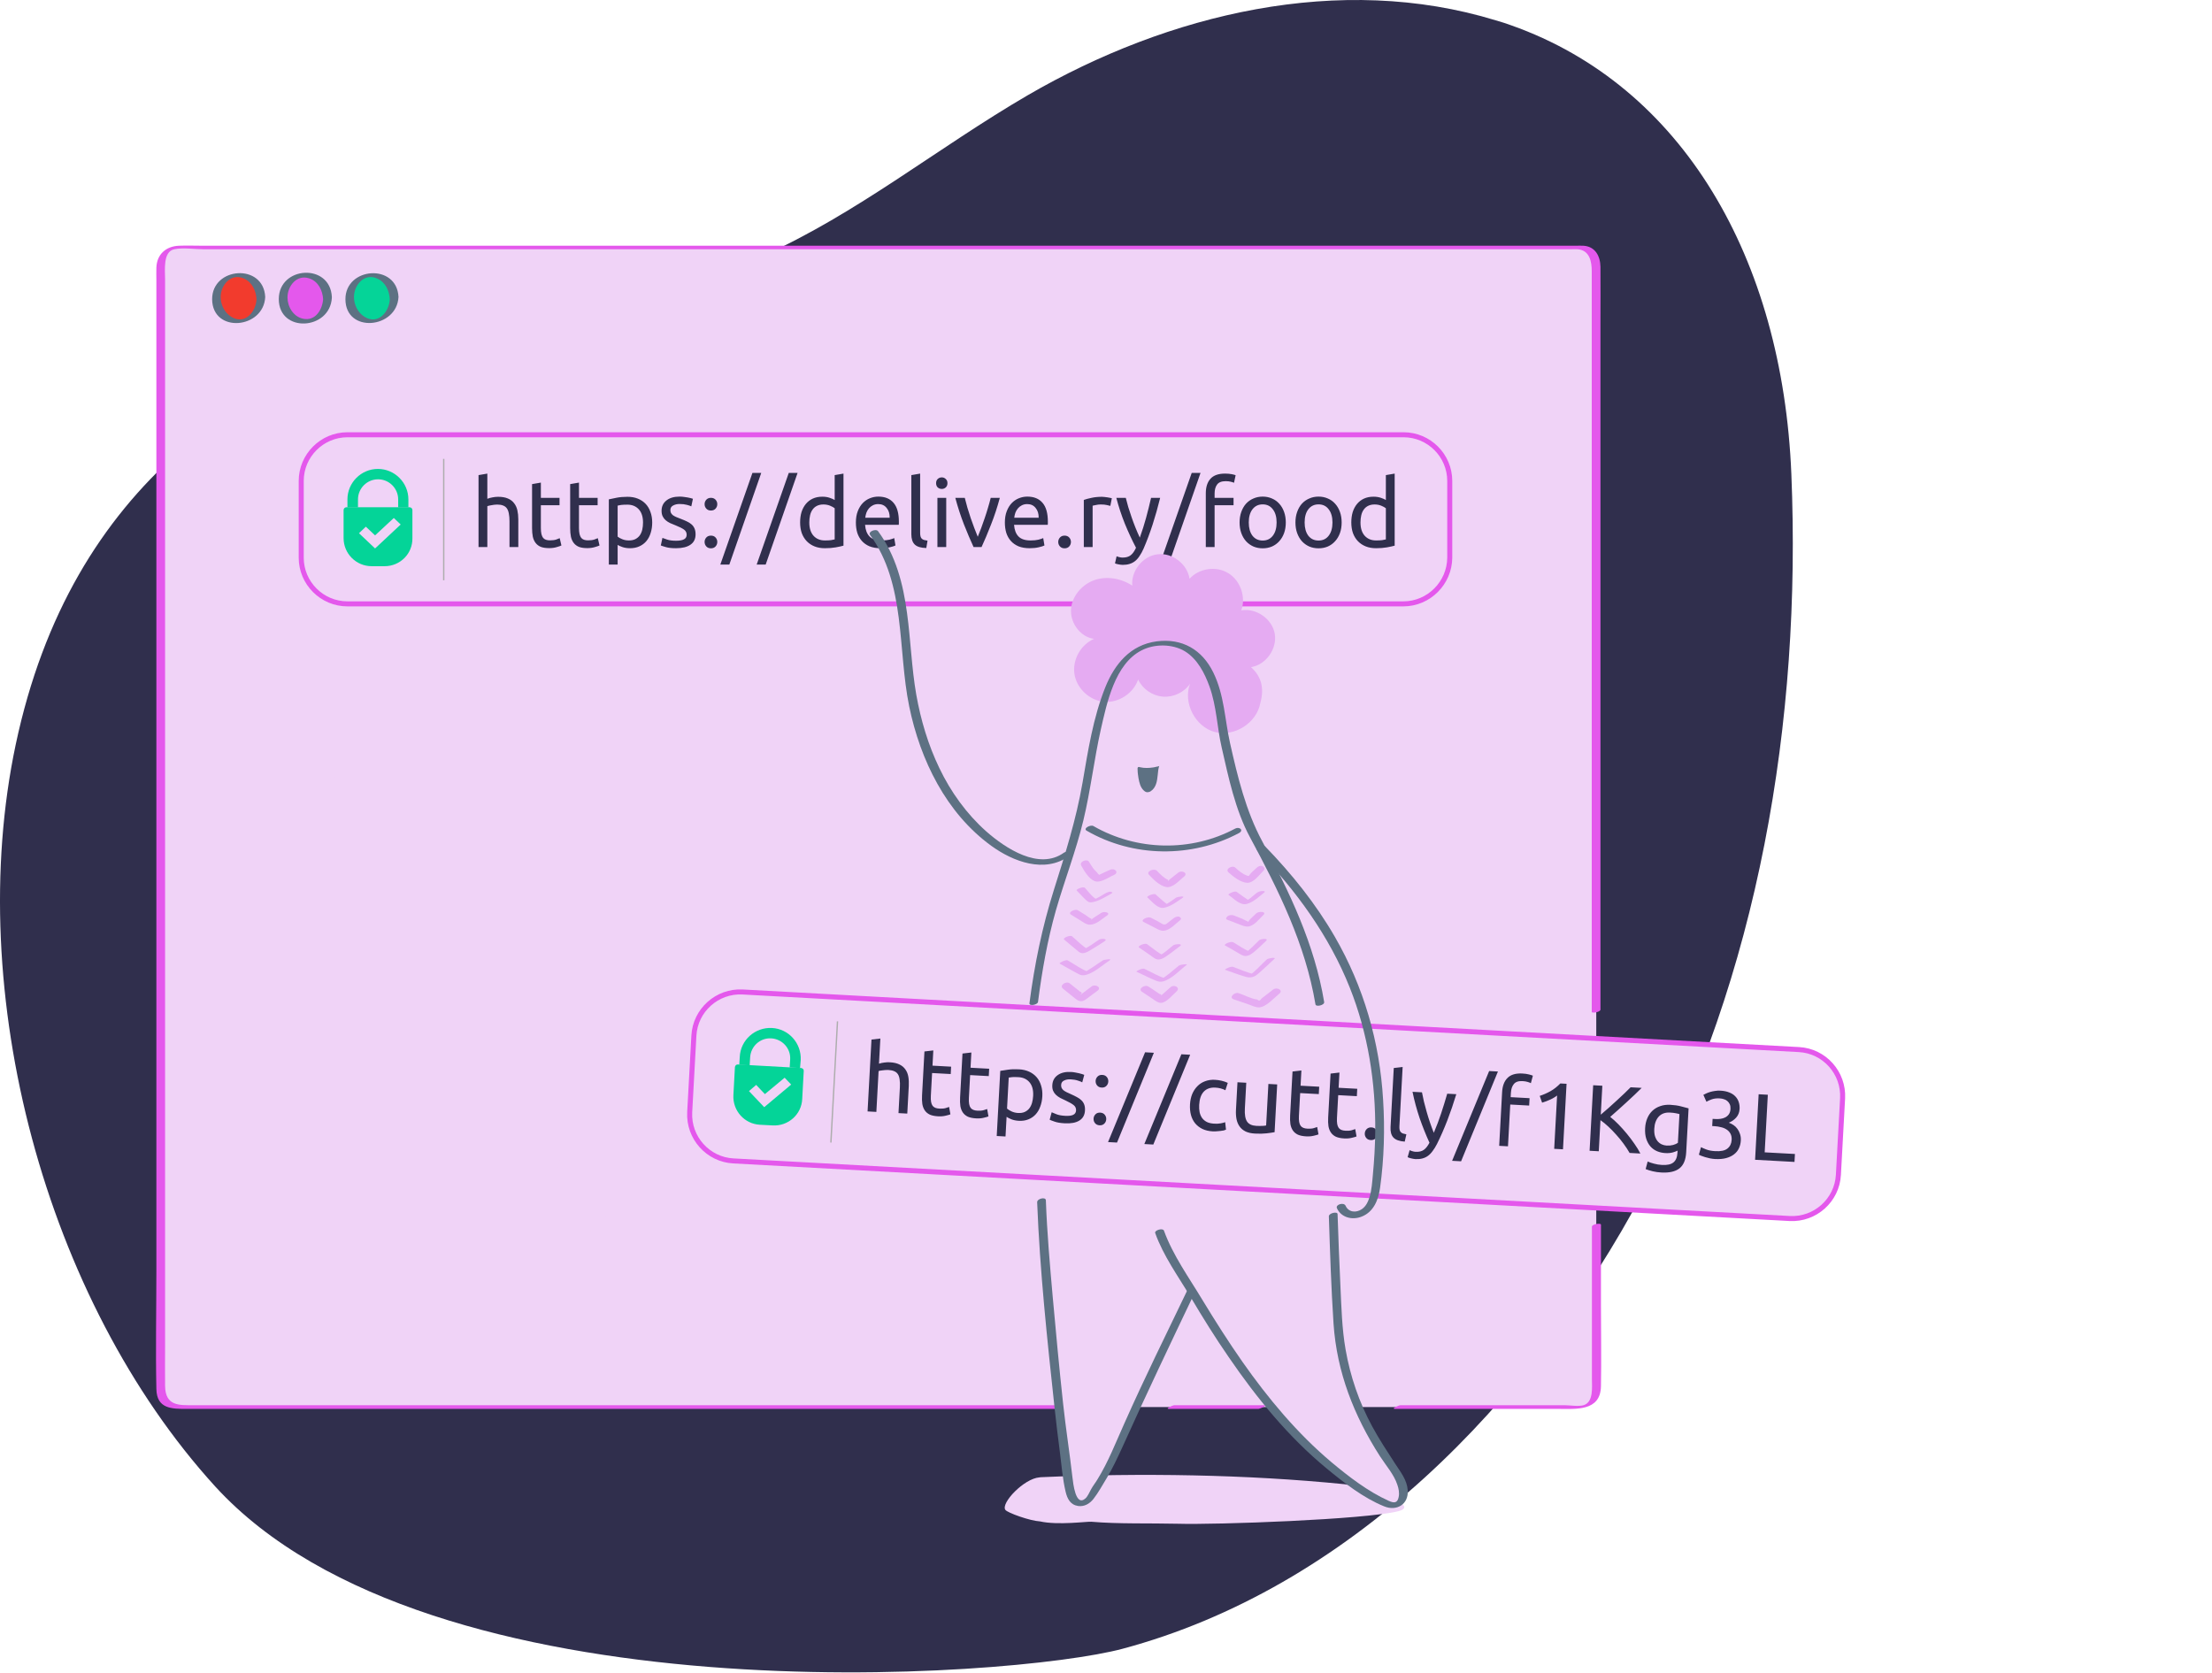 <svg width="1321" height="999" viewBox="0 0 1321 999" fill="none" xmlns="http://www.w3.org/2000/svg">
<path d="M902.588 15.162C1004.79 51.362 1064.49 154.162 1069.79 283.062C1075.89 430.662 1050.29 582.362 981.488 711.662C913.688 839.162 804.288 948.962 670.288 984.762C605.188 1002.16 256.988 1028.46 128.488 887.762C26.888 776.162 -21.912 592.662 9.388 444.662C42.488 288.562 148.788 220.762 269.788 187.562C331.688 170.562 394.888 179.862 454.788 153.162C511.688 127.762 559.888 88.262 613.788 56.862C697.988 7.962 800.388 -16.338 893.288 12.162C896.488 13.062 899.588 14.062 902.588 15.162Z" fill="#302F4D"/>
<path d="M106.688 147.762H942.588C948.488 147.762 953.288 152.562 953.288 158.462V829.662C953.288 835.562 948.488 840.362 942.588 840.362H106.688C100.788 840.362 95.988 835.562 95.988 829.662V158.362C95.988 152.462 100.788 147.762 106.688 147.762Z" fill="#F0D3F7"/>
<path d="M953.288 208.362H95.988V158.462C95.988 152.562 100.788 147.762 106.688 147.762H942.588C948.488 147.762 953.288 152.562 953.288 158.462V208.362Z" fill="#F0D3F7"/>
<path d="M142.588 192.162C149.933 192.162 155.888 185.85 155.888 178.062C155.888 170.275 149.933 163.962 142.588 163.962C135.242 163.962 129.288 170.275 129.288 178.062C129.288 185.85 135.242 192.162 142.588 192.162Z" fill="#F23B2D"/>
<path d="M158.388 177.362C157.388 157.062 126.588 159.362 126.688 178.762C126.888 199.262 157.488 196.462 158.388 177.362C158.488 176.262 153.288 176.962 153.188 178.762C152.788 186.262 146.288 194.162 138.188 189.262C134.088 186.762 131.788 182.062 131.788 177.362C131.788 170.162 138.088 162.862 145.688 166.362C150.588 168.562 152.888 173.562 153.188 178.762C153.288 179.962 158.488 179.062 158.388 177.362Z" fill="#5D7183"/>
<path d="M182.388 192.162C189.733 192.162 195.688 185.85 195.688 178.062C195.688 170.275 189.733 163.962 182.388 163.962C175.042 163.962 169.088 170.275 169.088 178.062C169.088 185.85 175.042 192.162 182.388 192.162Z" fill="#E458EC"/>
<path d="M198.188 177.362C197.188 156.962 166.588 158.862 166.488 178.562C166.488 199.162 197.188 197.262 198.188 177.762C198.288 175.562 193.088 176.462 192.988 178.362C192.688 184.662 188.488 191.962 180.988 190.362C175.188 189.162 171.688 183.162 171.688 177.662C171.688 170.862 177.188 163.762 184.688 166.262C190.088 168.062 192.688 173.462 192.988 178.862C193.088 180.462 198.288 179.462 198.188 177.362Z" fill="#5D7183"/>
<path d="M222.088 192.162C229.433 192.162 235.388 185.85 235.388 178.062C235.388 170.275 229.433 163.962 222.088 163.962C214.742 163.962 208.788 170.275 208.788 178.062C208.788 185.85 214.742 192.162 222.088 192.162Z" fill="#05D498"/>
<path d="M237.988 177.362C236.988 157.062 206.188 159.462 206.288 178.762C206.388 199.262 236.988 196.362 237.988 177.362C238.088 176.262 232.888 177.062 232.788 178.762C232.388 186.262 225.888 194.162 217.788 189.262C213.688 186.762 211.388 182.062 211.388 177.362C211.388 170.162 217.688 162.862 225.288 166.362C230.188 168.562 232.488 173.562 232.788 178.762C232.888 179.962 237.988 178.962 237.988 177.362Z" fill="#5D7183"/>
<path d="M706.488 737.462H844.688C856.688 737.462 866.388 727.762 866.388 715.762V485.462C866.388 473.462 856.688 463.762 844.688 463.762H706.488C694.488 463.762 684.788 473.462 684.788 485.462V715.762C684.888 727.762 694.588 737.462 706.488 737.462Z" fill="#F0D3F7"/>
<path d="M724.388 680.362H826.888C831.988 680.362 836.188 684.562 836.188 689.662V692.962C836.188 698.062 831.988 702.262 826.888 702.262H724.388C719.288 702.262 715.088 698.062 715.088 692.962V689.662C715.088 684.462 719.288 680.362 724.388 680.362Z" fill="#F0D3F7"/>
<path d="M724.088 490.662H827.188C832.188 490.662 836.188 494.662 836.188 499.662V634.962C836.188 639.962 832.188 643.962 827.188 643.962H724.088C719.088 643.962 715.088 639.962 715.088 634.962V499.662C715.088 494.662 719.088 490.662 724.088 490.662Z" fill="#F0D3F7"/>
<path d="M204.488 737.462H342.688C354.688 737.462 364.388 727.762 364.388 715.762V485.462C364.388 473.462 354.688 463.762 342.688 463.762H204.488C192.488 463.762 182.788 473.462 182.788 485.462V715.762C182.888 727.762 192.588 737.462 204.488 737.462Z" fill="#F0D3F7"/>
<path d="M222.388 680.362H324.888C329.988 680.362 334.188 684.562 334.188 689.662V692.962C334.188 698.062 329.988 702.262 324.888 702.262H222.388C217.288 702.262 213.088 698.062 213.088 692.962V689.662C213.088 684.462 217.288 680.362 222.388 680.362Z" fill="#F0D3F7"/>
<path d="M222.088 490.662H325.188C330.188 490.662 334.188 494.662 334.188 499.662V634.962C334.188 639.962 330.188 643.962 325.188 643.962H222.088C217.088 643.962 213.088 639.962 213.088 634.962V499.662C213.088 494.662 217.088 490.662 222.088 490.662Z" fill="#F0D3F7"/>
<path d="M455.488 737.462H593.688C605.688 737.462 615.388 727.762 615.388 715.762V485.462C615.388 473.462 605.688 463.762 593.688 463.762H455.488C443.488 463.762 433.788 473.462 433.788 485.462V715.762C433.888 727.762 443.588 737.462 455.488 737.462Z" fill="#F0D3F7"/>
<path d="M473.388 680.362H575.888C580.988 680.362 585.188 684.562 585.188 689.662V692.962C585.188 698.062 580.988 702.262 575.888 702.262H473.388C468.288 702.262 464.088 698.062 464.088 692.962V689.662C464.088 684.462 468.288 680.362 473.388 680.362Z" fill="#F0D3F7"/>
<path d="M473.088 490.662H576.188C581.188 490.662 585.188 494.662 585.188 499.662V634.962C585.188 639.962 581.188 643.962 576.188 643.962H473.088C468.088 643.962 464.088 639.962 464.088 634.962V499.662C464.088 494.662 468.088 490.662 473.088 490.662Z" fill="#F0D3F7"/>
<path d="M950.688 732.662C950.688 762.862 950.688 793.162 950.688 823.362C950.688 828.262 951.788 837.462 945.688 839.262C942.488 840.162 937.588 839.262 934.288 839.262C915.688 839.262 896.988 839.262 878.388 839.262C864.388 839.262 850.388 839.262 836.388 839.262C835.288 839.262 830.488 841.462 833.088 841.462C865.488 841.462 897.888 841.462 930.388 841.462C941.088 841.462 955.788 843.062 956.088 827.962C956.388 811.862 956.088 795.762 956.088 779.662C956.088 763.562 956.088 747.462 956.088 731.362C955.888 730.362 950.688 731.062 950.688 732.662Z" fill="#E458EC"/>
<path d="M633.888 839.262C609.888 839.262 585.888 839.262 561.888 839.262C507.788 839.262 453.788 839.262 399.688 839.262C341.488 839.262 283.188 839.262 224.988 839.262C188.488 839.262 151.988 839.262 115.488 839.262C107.088 839.262 98.788 839.862 98.588 827.862C98.488 820.062 98.588 812.362 98.588 804.562C98.588 765.562 98.588 726.462 98.588 687.462C98.588 630.362 98.588 573.362 98.588 516.262C98.588 457.162 98.588 398.162 98.588 339.062C98.588 293.762 98.588 248.562 98.588 203.262C98.588 191.162 98.588 178.962 98.588 166.862C98.588 161.462 97.188 150.262 104.088 148.862C109.388 147.762 116.088 148.862 121.488 148.862C134.588 148.862 147.688 148.862 160.788 148.862C203.788 148.862 246.788 148.862 289.788 148.862C346.788 148.862 403.688 148.862 460.688 148.862C521.188 148.862 581.688 148.862 642.188 148.862C695.688 148.862 749.288 148.862 802.788 148.862C839.288 148.862 875.788 148.862 912.288 148.862C920.988 148.862 929.688 148.862 938.288 148.862C939.588 148.862 940.988 148.762 942.288 148.862C949.388 149.562 950.588 156.262 950.588 162.062C950.588 197.162 950.588 232.262 950.588 267.362C950.588 326.262 950.588 385.062 950.588 443.962C950.588 490.262 950.588 536.662 950.588 582.962C950.588 590.062 950.588 597.262 950.588 604.362C950.588 605.262 955.788 604.562 955.788 602.962C955.788 575.262 955.788 547.462 955.788 519.762C955.788 461.562 955.788 403.462 955.788 345.262C955.788 294.462 955.788 243.662 955.788 192.962C955.788 181.762 955.888 170.562 955.788 159.362C955.688 152.862 952.588 147.162 945.588 146.762C944.088 146.662 942.588 146.762 941.088 146.762C916.288 146.762 891.388 146.762 866.588 146.762C819.388 146.762 772.288 146.762 725.088 146.762C665.988 146.762 606.788 146.762 547.688 146.762C487.688 146.762 427.588 146.762 367.588 146.762C316.488 146.762 265.488 146.762 214.388 146.762C183.388 146.762 152.288 146.762 121.288 146.762C116.488 146.762 111.688 146.562 106.888 146.762C99.088 147.062 93.588 151.962 93.388 159.962C93.288 162.362 93.388 164.862 93.388 167.262C93.388 199.062 93.388 230.862 93.388 262.662C93.388 316.862 93.388 371.062 93.388 425.262C93.388 486.062 93.388 546.762 93.388 607.562C93.388 658.062 93.388 708.462 93.388 758.962C93.388 782.462 92.888 806.062 93.388 829.562C93.588 841.562 102.788 841.462 111.388 841.462C125.188 841.462 139.088 841.462 152.888 841.462C203.688 841.462 254.388 841.462 305.188 841.462C365.188 841.462 425.288 841.462 485.288 841.462C527.588 841.462 569.888 841.462 612.188 841.462C618.288 841.462 624.388 841.462 630.588 841.462C631.688 841.362 636.388 839.262 633.888 839.262Z" fill="#E458EC"/>
<path d="M754.888 839.262C737.088 839.262 719.288 839.262 701.388 839.262C700.288 839.262 695.488 841.462 698.088 841.462C715.888 841.462 733.688 841.462 751.588 841.462C752.688 841.362 757.388 839.262 754.888 839.262Z" fill="#E458EC"/>
<path d="M838.088 360.662H207.488C192.288 360.662 179.888 348.262 179.888 333.062V287.262C179.888 272.062 192.288 259.662 207.488 259.662H838.188C853.388 259.662 865.788 272.062 865.788 287.262V333.062C865.688 348.162 853.288 360.662 838.088 360.662Z" stroke="#E458EC" stroke-width="3" stroke-miterlimit="10"/>
<path d="M244.088 303.062H237.788V298.262C237.788 291.662 232.388 286.262 225.788 286.262C219.188 286.262 213.788 291.662 213.788 298.262V303.062H207.488V298.262C207.488 288.262 215.688 280.062 225.688 280.062C235.688 280.062 243.888 288.262 243.888 298.262V303.062H244.088Z" fill="#04D498"/>
<path d="M229.688 338.162H221.988C212.688 338.162 205.188 330.662 205.188 321.362V304.662C205.188 303.662 205.988 302.962 206.888 302.962H244.588C245.588 302.962 246.288 303.762 246.288 304.662V321.362C246.488 330.662 238.988 338.162 229.688 338.162Z" fill="#04D498"/>
<path d="M223.988 327.562L214.388 318.462L218.488 314.562L223.988 319.762L235.188 309.362L239.288 313.262L223.988 327.562Z" fill="#F0D3F7"/>
<path d="M285.777 326.744V283.762L291.037 282.857V297.901C292.017 297.524 293.054 297.241 294.147 297.052C295.278 296.826 296.39 296.713 297.484 296.713C299.821 296.713 301.763 297.052 303.309 297.731C304.855 298.372 306.08 299.296 306.985 300.502C307.928 301.671 308.587 303.085 308.964 304.744C309.341 306.403 309.53 308.231 309.53 310.23V326.744H304.27V311.361C304.27 309.551 304.138 308.005 303.875 306.723C303.648 305.441 303.252 304.404 302.687 303.613C302.121 302.821 301.367 302.255 300.425 301.916C299.482 301.539 298.313 301.35 296.918 301.35C296.353 301.35 295.768 301.388 295.165 301.464C294.562 301.539 293.977 301.633 293.412 301.746C292.884 301.822 292.394 301.916 291.941 302.029C291.527 302.142 291.225 302.237 291.037 302.312V326.744H285.777ZM323.006 297.335H334.148V301.746H323.006V315.32C323.006 316.79 323.119 318.015 323.346 318.996C323.572 319.938 323.911 320.692 324.364 321.258C324.816 321.786 325.382 322.163 326.06 322.389C326.739 322.615 327.531 322.728 328.436 322.728C330.019 322.728 331.282 322.559 332.225 322.219C333.205 321.842 333.884 321.578 334.261 321.427L335.279 325.782C334.751 326.046 333.827 326.367 332.508 326.744C331.188 327.158 329.68 327.366 327.983 327.366C325.985 327.366 324.326 327.121 323.006 326.63C321.724 326.103 320.688 325.33 319.896 324.312C319.104 323.294 318.539 322.05 318.199 320.579C317.898 319.071 317.747 317.337 317.747 315.376V289.135L323.006 288.23V297.335ZM345.761 297.335H356.902V301.746H345.761V315.32C345.761 316.79 345.874 318.015 346.1 318.996C346.326 319.938 346.666 320.692 347.118 321.258C347.571 321.786 348.136 322.163 348.815 322.389C349.493 322.615 350.285 322.728 351.19 322.728C352.774 322.728 354.037 322.559 354.979 322.219C355.959 321.842 356.638 321.578 357.015 321.427L358.033 325.782C357.505 326.046 356.582 326.367 355.262 326.744C353.942 327.158 352.434 327.366 350.738 327.366C348.739 327.366 347.08 327.121 345.761 326.63C344.479 326.103 343.442 325.33 342.65 324.312C341.858 323.294 341.293 322.05 340.954 320.579C340.652 319.071 340.501 317.337 340.501 315.376V289.135L345.761 288.23V297.335ZM384.011 312.096C384.011 308.665 383.163 306.026 381.466 304.178C379.77 302.331 377.507 301.407 374.68 301.407C373.096 301.407 371.852 301.464 370.947 301.577C370.08 301.69 369.382 301.822 368.855 301.973V320.523C369.495 321.05 370.419 321.559 371.626 322.05C372.832 322.54 374.152 322.785 375.585 322.785C377.093 322.785 378.375 322.521 379.43 321.993C380.524 321.427 381.41 320.673 382.088 319.731C382.767 318.75 383.257 317.619 383.559 316.337C383.86 315.018 384.011 313.604 384.011 312.096ZM389.497 312.096C389.497 314.32 389.195 316.375 388.592 318.26C388.027 320.146 387.178 321.767 386.047 323.124C384.916 324.481 383.521 325.537 381.862 326.291C380.241 327.045 378.375 327.422 376.263 327.422C374.567 327.422 373.058 327.196 371.739 326.744C370.457 326.291 369.495 325.858 368.855 325.443V337.206H363.595V298.24C364.839 297.938 366.385 297.618 368.232 297.279C370.118 296.902 372.286 296.713 374.736 296.713C376.998 296.713 379.034 297.071 380.844 297.788C382.654 298.504 384.2 299.522 385.482 300.842C386.764 302.161 387.744 303.782 388.422 305.705C389.139 307.59 389.497 309.721 389.497 312.096ZM403.741 322.954C405.89 322.954 407.474 322.672 408.492 322.106C409.548 321.541 410.075 320.636 410.075 319.391C410.075 318.11 409.566 317.092 408.548 316.337C407.53 315.583 405.853 314.735 403.515 313.793C402.384 313.34 401.291 312.888 400.235 312.435C399.217 311.945 398.331 311.38 397.577 310.739C396.823 310.098 396.219 309.325 395.767 308.42C395.315 307.515 395.088 306.403 395.088 305.083C395.088 302.482 396.05 300.427 397.973 298.919C399.896 297.373 402.516 296.6 405.834 296.6C406.663 296.6 407.493 296.656 408.322 296.77C409.152 296.845 409.925 296.958 410.641 297.109C411.357 297.222 411.979 297.354 412.507 297.505C413.073 297.656 413.506 297.788 413.808 297.901L412.847 302.425C412.281 302.123 411.395 301.822 410.189 301.52C408.982 301.181 407.53 301.011 405.834 301.011C404.363 301.011 403.081 301.313 401.988 301.916C400.895 302.482 400.348 303.386 400.348 304.631C400.348 305.272 400.461 305.837 400.687 306.327C400.951 306.817 401.328 307.27 401.818 307.685C402.346 308.062 402.987 308.42 403.741 308.759C404.495 309.098 405.4 309.457 406.456 309.834C407.851 310.362 409.095 310.889 410.189 311.417C411.282 311.907 412.206 312.492 412.96 313.17C413.751 313.849 414.355 314.679 414.769 315.659C415.184 316.601 415.392 317.77 415.392 319.165C415.392 321.88 414.374 323.935 412.338 325.33C410.339 326.725 407.474 327.422 403.741 327.422C401.14 327.422 399.104 327.196 397.633 326.744C396.163 326.329 395.164 326.008 394.636 325.782L395.597 321.258C396.201 321.484 397.162 321.823 398.482 322.276C399.801 322.728 401.554 322.954 403.741 322.954ZM428.359 323.69C428.359 324.708 428.02 325.594 427.341 326.348C426.662 327.102 425.739 327.479 424.57 327.479C423.401 327.479 422.477 327.102 421.799 326.348C421.12 325.594 420.781 324.708 420.781 323.69C420.781 322.672 421.12 321.786 421.799 321.032C422.477 320.277 423.401 319.9 424.57 319.9C425.739 319.9 426.662 320.277 427.341 321.032C428.02 321.786 428.359 322.672 428.359 323.69ZM428.359 301.124C428.359 302.142 428.02 303.028 427.341 303.782C426.662 304.536 425.739 304.913 424.57 304.913C423.401 304.913 422.477 304.536 421.799 303.782C421.12 303.028 420.781 302.142 420.781 301.124C420.781 300.106 421.12 299.22 421.799 298.466C422.477 297.712 423.401 297.335 424.57 297.335C425.739 297.335 426.662 297.712 427.341 298.466C428.02 299.22 428.359 300.106 428.359 301.124ZM435.547 337.206H430.174L449.346 282.461H454.606L435.547 337.206ZM457.252 337.206H451.879L471.051 282.461H476.311L457.252 337.206ZM498.468 303.556C497.827 303.028 496.903 302.519 495.697 302.029C494.49 301.539 493.171 301.294 491.738 301.294C490.23 301.294 488.929 301.577 487.836 302.142C486.78 302.67 485.913 303.424 485.234 304.404C484.556 305.347 484.066 306.478 483.764 307.798C483.462 309.117 483.312 310.531 483.312 312.039C483.312 315.47 484.16 318.128 485.856 320.014C487.553 321.861 489.815 322.785 492.643 322.785C494.076 322.785 495.263 322.728 496.206 322.615C497.186 322.464 497.94 322.313 498.468 322.163V303.556ZM498.468 283.762L503.728 282.857V325.895C502.521 326.235 500.975 326.574 499.09 326.913C497.205 327.253 495.037 327.422 492.586 327.422C490.324 327.422 488.288 327.064 486.479 326.348C484.669 325.631 483.123 324.613 481.841 323.294C480.559 321.974 479.56 320.372 478.844 318.487C478.165 316.564 477.826 314.415 477.826 312.039C477.826 309.777 478.108 307.703 478.674 305.818C479.277 303.933 480.144 302.312 481.276 300.955C482.407 299.597 483.783 298.542 485.404 297.788C487.063 297.033 488.948 296.656 491.06 296.656C492.756 296.656 494.245 296.883 495.527 297.335C496.847 297.788 497.827 298.221 498.468 298.636V283.762ZM511.129 312.096C511.129 309.494 511.506 307.232 512.26 305.309C513.014 303.349 514.013 301.728 515.257 300.446C516.502 299.164 517.934 298.202 519.556 297.561C521.177 296.92 522.836 296.6 524.532 296.6C528.491 296.6 531.526 297.844 533.638 300.333C535.749 302.783 536.805 306.535 536.805 311.587C536.805 311.813 536.805 312.115 536.805 312.492C536.805 312.831 536.786 313.152 536.748 313.453H516.615C516.841 316.507 517.727 318.826 519.273 320.409C520.819 321.993 523.232 322.785 526.512 322.785C528.359 322.785 529.905 322.634 531.149 322.332C532.431 321.993 533.393 321.672 534.034 321.371L534.769 325.782C534.128 326.121 532.997 326.48 531.376 326.857C529.792 327.234 527.982 327.422 525.946 327.422C523.382 327.422 521.158 327.045 519.273 326.291C517.425 325.499 515.898 324.425 514.692 323.068C513.485 321.71 512.58 320.108 511.977 318.26C511.412 316.375 511.129 314.32 511.129 312.096ZM531.319 309.212C531.357 306.836 530.753 304.895 529.509 303.386C528.303 301.841 526.625 301.068 524.476 301.068C523.269 301.068 522.195 301.313 521.252 301.803C520.347 302.255 519.574 302.859 518.933 303.613C518.293 304.367 517.784 305.234 517.406 306.214C517.067 307.194 516.841 308.194 516.728 309.212H531.319ZM553.183 327.309C549.94 327.234 547.64 326.536 546.283 325.217C544.926 323.897 544.247 321.842 544.247 319.052V283.762L549.507 282.857V318.204C549.507 319.071 549.582 319.787 549.733 320.353C549.884 320.918 550.129 321.371 550.468 321.71C550.807 322.05 551.26 322.313 551.825 322.502C552.391 322.653 553.088 322.785 553.918 322.898L553.183 327.309ZM565.084 326.744H559.824V297.335H565.084V326.744ZM562.426 292.019C561.483 292.019 560.673 291.717 559.994 291.114C559.353 290.473 559.033 289.625 559.033 288.569C559.033 287.513 559.353 286.684 559.994 286.081C560.673 285.44 561.483 285.119 562.426 285.119C563.368 285.119 564.16 285.44 564.801 286.081C565.48 286.684 565.819 287.513 565.819 288.569C565.819 289.625 565.48 290.473 564.801 291.114C564.16 291.717 563.368 292.019 562.426 292.019ZM597.09 297.335C595.619 302.84 593.885 308.118 591.887 313.17C589.926 318.223 588.022 322.747 586.175 326.744H581.424C579.577 322.747 577.654 318.223 575.656 313.17C573.695 308.118 571.98 302.84 570.509 297.335H576.165C576.617 299.183 577.145 301.162 577.748 303.273C578.389 305.347 579.049 307.421 579.728 309.494C580.444 311.53 581.16 313.51 581.877 315.433C582.593 317.355 583.272 319.071 583.913 320.579C584.554 319.071 585.232 317.355 585.949 315.433C586.665 313.51 587.362 311.53 588.041 309.494C588.757 307.421 589.417 305.347 590.021 303.273C590.661 301.162 591.208 299.183 591.661 297.335H597.09ZM600.103 312.096C600.103 309.494 600.48 307.232 601.234 305.309C601.988 303.349 602.987 301.728 604.232 300.446C605.476 299.164 606.909 298.202 608.53 297.561C610.151 296.92 611.81 296.6 613.507 296.6C617.465 296.6 620.501 297.844 622.612 300.333C624.723 302.783 625.779 306.535 625.779 311.587C625.779 311.813 625.779 312.115 625.779 312.492C625.779 312.831 625.76 313.152 625.722 313.453H605.589C605.815 316.507 606.701 318.826 608.247 320.409C609.793 321.993 612.206 322.785 615.486 322.785C617.333 322.785 618.879 322.634 620.124 322.332C621.405 321.993 622.367 321.672 623.008 321.371L623.743 325.782C623.102 326.121 621.971 326.48 620.35 326.857C618.766 327.234 616.956 327.422 614.92 327.422C612.357 327.422 610.132 327.045 608.247 326.291C606.4 325.499 604.873 324.425 603.666 323.068C602.46 321.71 601.555 320.108 600.951 318.26C600.386 316.375 600.103 314.32 600.103 312.096ZM620.293 309.212C620.331 306.836 619.728 304.895 618.483 303.386C617.277 301.841 615.599 301.068 613.45 301.068C612.244 301.068 611.169 301.313 610.226 301.803C609.322 302.255 608.549 302.859 607.908 303.613C607.267 304.367 606.758 305.234 606.381 306.214C606.041 307.194 605.815 308.194 605.702 309.212H620.293ZM639.555 323.69C639.555 324.708 639.216 325.594 638.537 326.348C637.859 327.102 636.935 327.479 635.766 327.479C634.597 327.479 633.674 327.102 632.995 326.348C632.316 325.594 631.977 324.708 631.977 323.69C631.977 322.672 632.316 321.786 632.995 321.032C633.674 320.277 634.597 319.9 635.766 319.9C636.935 319.9 637.859 320.277 638.537 321.032C639.216 321.786 639.555 322.672 639.555 323.69ZM658.111 296.713C658.563 296.713 659.072 296.751 659.638 296.826C660.241 296.864 660.825 296.939 661.391 297.052C661.956 297.128 662.465 297.222 662.918 297.335C663.408 297.411 663.766 297.486 663.992 297.561L663.087 302.142C662.673 301.991 661.975 301.822 660.995 301.633C660.052 301.407 658.827 301.294 657.319 301.294C656.339 301.294 655.358 301.407 654.378 301.633C653.435 301.822 652.813 301.954 652.512 302.029V326.744H647.252V298.579C648.496 298.127 650.042 297.712 651.89 297.335C653.737 296.92 655.811 296.713 658.111 296.713ZM666.833 332.229C667.248 332.418 667.775 332.588 668.416 332.738C669.095 332.927 669.755 333.021 670.396 333.021C672.469 333.021 674.091 332.55 675.259 331.607C676.428 330.702 677.484 329.213 678.427 327.139C676.051 322.615 673.827 317.827 671.753 312.775C669.717 307.685 668.02 302.538 666.663 297.335H672.319C672.733 299.032 673.224 300.86 673.789 302.821C674.392 304.781 675.052 306.799 675.768 308.872C676.485 310.946 677.258 313.02 678.087 315.093C678.917 317.167 679.784 319.165 680.689 321.088C682.121 317.129 683.366 313.208 684.421 309.325C685.477 305.441 686.476 301.445 687.419 297.335H692.848C691.491 302.877 689.983 308.212 688.324 313.34C686.665 318.43 684.874 323.199 682.951 327.648C682.197 329.345 681.405 330.797 680.576 332.003C679.784 333.247 678.898 334.265 677.918 335.057C676.937 335.849 675.825 336.433 674.581 336.81C673.374 337.187 671.998 337.376 670.452 337.376C670.038 337.376 669.604 337.338 669.152 337.263C668.699 337.225 668.247 337.15 667.794 337.037C667.38 336.961 666.984 336.867 666.607 336.754C666.267 336.641 666.022 336.546 665.871 336.471L666.833 332.229ZM697.885 337.206H692.513L711.685 282.461H716.944L697.885 337.206ZM731.58 282.857C733.126 282.857 734.445 282.97 735.539 283.196C736.67 283.423 737.462 283.63 737.914 283.819L736.953 288.343C736.5 288.117 735.859 287.909 735.03 287.721C734.2 287.495 733.182 287.381 731.976 287.381C729.525 287.381 727.81 288.06 726.829 289.417C725.849 290.737 725.359 292.528 725.359 294.79V297.335H736.67V301.746H725.359V326.744H720.099V294.677C720.099 290.907 721.023 288.004 722.871 285.968C724.718 283.894 727.621 282.857 731.58 282.857ZM767.874 312.039C767.874 314.377 767.534 316.488 766.856 318.373C766.177 320.259 765.215 321.88 763.971 323.237C762.765 324.594 761.313 325.65 759.617 326.404C757.92 327.121 756.072 327.479 754.074 327.479C752.076 327.479 750.228 327.121 748.532 326.404C746.835 325.65 745.365 324.594 744.121 323.237C742.914 321.88 741.971 320.259 741.293 318.373C740.614 316.488 740.275 314.377 740.275 312.039C740.275 309.739 740.614 307.647 741.293 305.762C741.971 303.839 742.914 302.199 744.121 300.842C745.365 299.484 746.835 298.447 748.532 297.731C750.228 296.977 752.076 296.6 754.074 296.6C756.072 296.6 757.92 296.977 759.617 297.731C761.313 298.447 762.765 299.484 763.971 300.842C765.215 302.199 766.177 303.839 766.856 305.762C767.534 307.647 767.874 309.739 767.874 312.039ZM762.388 312.039C762.388 308.721 761.634 306.101 760.126 304.178C758.655 302.218 756.638 301.237 754.074 301.237C751.51 301.237 749.474 302.218 747.966 304.178C746.496 306.101 745.761 308.721 745.761 312.039C745.761 315.357 746.496 317.996 747.966 319.957C749.474 321.88 751.51 322.841 754.074 322.841C756.638 322.841 758.655 321.88 760.126 319.957C761.634 317.996 762.388 315.357 762.388 312.039ZM801.232 312.039C801.232 314.377 800.893 316.488 800.214 318.373C799.535 320.259 798.574 321.88 797.33 323.237C796.123 324.594 794.672 325.65 792.975 326.404C791.278 327.121 789.431 327.479 787.433 327.479C785.434 327.479 783.587 327.121 781.89 326.404C780.194 325.65 778.723 324.594 777.479 323.237C776.273 321.88 775.33 320.259 774.651 318.373C773.973 316.488 773.633 314.377 773.633 312.039C773.633 309.739 773.973 307.647 774.651 305.762C775.33 303.839 776.273 302.199 777.479 300.842C778.723 299.484 780.194 298.447 781.89 297.731C783.587 296.977 785.434 296.6 787.433 296.6C789.431 296.6 791.278 296.977 792.975 297.731C794.672 298.447 796.123 299.484 797.33 300.842C798.574 302.199 799.535 303.839 800.214 305.762C800.893 307.647 801.232 309.739 801.232 312.039ZM795.746 312.039C795.746 308.721 794.992 306.101 793.484 304.178C792.014 302.218 789.996 301.237 787.433 301.237C784.869 301.237 782.833 302.218 781.325 304.178C779.854 306.101 779.119 308.721 779.119 312.039C779.119 315.357 779.854 317.996 781.325 319.957C782.833 321.88 784.869 322.841 787.433 322.841C789.996 322.841 792.014 321.88 793.484 319.957C794.992 317.996 795.746 315.357 795.746 312.039ZM827.634 303.556C826.993 303.028 826.069 302.519 824.863 302.029C823.656 301.539 822.337 301.294 820.904 301.294C819.396 301.294 818.095 301.577 817.002 302.142C815.946 302.67 815.079 303.424 814.4 304.404C813.722 305.347 813.232 306.478 812.93 307.798C812.628 309.117 812.478 310.531 812.478 312.039C812.478 315.47 813.326 318.128 815.022 320.014C816.719 321.861 818.981 322.785 821.809 322.785C823.242 322.785 824.429 322.728 825.372 322.615C826.352 322.464 827.106 322.313 827.634 322.163V303.556ZM827.634 283.762L832.894 282.857V325.895C831.687 326.235 830.141 326.574 828.256 326.913C826.371 327.253 824.203 327.422 821.752 327.422C819.49 327.422 817.454 327.064 815.645 326.348C813.835 325.631 812.289 324.613 811.007 323.294C809.725 321.974 808.726 320.372 808.01 318.487C807.331 316.564 806.992 314.415 806.992 312.039C806.992 309.777 807.274 307.703 807.84 305.818C808.443 303.933 809.31 302.312 810.442 300.955C811.573 299.597 812.949 298.542 814.57 297.788C816.229 297.033 818.114 296.656 820.226 296.656C821.922 296.656 823.411 296.883 824.693 297.335C826.013 297.788 826.993 298.221 827.634 298.636V283.762Z" fill="#302F4D"/>
<path d="M265.388 274.062H264.588V346.562H265.388V274.062Z" fill="#ADADAD"/>
<path d="M600.388 901.762C601.688 903.562 615.188 908.362 621.088 908.662C631.788 911.062 649.188 908.662 651.688 908.862C667.688 910.262 687.088 909.662 703.288 910.062C726.188 910.762 815.488 907.562 835.088 902.562C850.988 898.562 808.488 887.062 803.088 886.462C744.188 880.562 681.088 879.662 621.588 882.262C621.288 882.262 620.988 882.362 620.788 882.362C611.488 883.062 597.588 897.762 600.388 901.762Z" fill="#F0D3F7"/>
<path d="M642.888 897.062C649.788 900.662 652.288 891.462 655.588 887.062C660.488 880.462 666.588 867.162 669.788 859.662C690.988 810.262 715.888 763.462 737.088 714.162C737.588 712.962 738.088 711.662 737.888 710.362C737.488 707.862 734.688 706.562 732.188 705.862C702.888 697.162 671.388 701.862 641.088 698.362C637.288 697.962 633.488 697.362 629.688 697.962C625.888 698.562 622.388 689.462 620.788 692.862C618.788 697.262 631.888 847.162 637.188 877.962C637.888 882.262 638.188 893.562 641.788 896.362C642.188 896.662 642.588 896.862 642.888 897.062Z" fill="#F0D3F7"/>
<path d="M619.388 718.062C620.988 759.062 625.388 800.062 629.788 840.862C630.788 849.762 631.788 858.662 632.988 867.562C633.988 875.262 634.588 883.462 636.388 890.962C637.388 895.162 639.188 898.762 643.888 899.462C647.588 899.962 650.788 898.062 652.988 895.262C655.888 891.562 658.388 886.962 660.888 882.862C664.388 877.062 667.288 870.862 670.088 864.762C684.288 833.262 699.088 802.162 713.988 770.962C715.188 768.462 709.988 768.862 709.088 770.562C696.388 796.962 683.388 823.262 671.488 850.062C666.388 861.362 661.888 873.162 655.288 883.762C654.088 885.762 652.588 887.562 651.488 889.662C650.588 891.262 649.588 893.762 648.188 894.962C642.288 900.162 640.888 885.662 640.488 882.562C638.788 867.762 636.488 853.162 634.888 838.362C632.588 817.162 630.588 795.862 628.688 774.662C626.988 755.462 625.288 736.162 624.588 716.862C624.488 714.662 619.288 715.862 619.388 718.062Z" fill="#5D7183"/>
<path d="M690.188 726.062C691.788 741.662 704.988 759.562 711.588 770.762C739.888 818.762 776.388 871.562 827.288 897.862C838.788 903.862 840.688 890.562 834.988 881.862C827.988 871.162 820.788 860.662 814.888 849.162C805.988 831.862 800.688 812.462 799.188 792.662C797.588 772.062 796.088 714.462 795.288 694.062C795.088 688.962 737.788 700.862 717.288 701.062C711.088 701.062 704.588 701.362 699.488 705.062C691.688 710.562 689.388 718.062 690.188 726.062Z" fill="#F0D3F7"/>
<path d="M689.888 736.462C694.788 750.162 703.488 762.062 710.888 774.462C718.188 786.762 725.688 798.862 733.788 810.562C750.488 834.962 769.388 858.162 792.288 877.062C802.488 885.462 814.188 894.662 826.588 899.662C834.088 902.762 841.288 898.462 840.688 890.062C840.288 883.962 836.488 879.262 833.288 874.362C828.488 866.962 823.588 859.562 819.388 851.762C811.688 837.562 806.388 822.062 803.588 806.062C801.388 793.462 801.088 780.662 800.488 767.962C799.788 753.662 799.288 739.362 798.788 725.062C798.688 723.462 793.588 724.462 793.588 726.462C794.288 747.862 794.988 769.262 796.388 790.662C798.388 819.662 808.588 845.562 824.188 869.862C827.688 875.262 832.488 880.662 834.488 886.762C835.288 889.062 835.788 891.662 835.288 894.062C834.588 897.762 832.588 897.862 829.288 896.362C816.888 890.762 805.388 881.862 795.088 873.262C774.588 855.962 757.288 835.162 741.988 813.362C733.588 801.362 725.788 789.062 718.188 776.562C710.088 763.062 700.488 749.862 695.088 734.962C694.388 733.262 689.288 734.762 689.888 736.462Z" fill="#5D7183"/>
<path d="M615.288 693.962C611.588 650.962 614.088 613.362 621.588 570.862C625.688 547.562 634.388 524.462 641.288 501.762C649.788 473.962 650.588 444.762 660.188 416.862C662.888 408.962 665.988 401.062 671.388 394.662C679.288 385.362 690.888 382.562 702.588 384.862C710.188 386.362 716.388 392.162 720.188 398.862C727.088 411.062 729.488 424.962 730.888 438.662C731.588 445.462 743.088 487.962 746.188 493.762C760.388 520.362 768.688 530.962 777.588 559.862C791.288 604.262 800.488 651.462 799.588 697.562C799.488 702.862 771.888 716.562 691.588 710.562C654.788 707.862 615.288 693.962 615.288 693.962Z" fill="#F0D3F7"/>
<path d="M777.488 559.962C768.588 531.162 759.488 518.762 745.388 492.262C725.288 504.962 706.388 506.862 691.188 506.762C679.788 506.762 659.788 499.762 654.988 497.362C651.188 495.362 647.788 492.762 644.288 490.362C643.388 494.162 642.388 497.962 641.188 501.762C634.288 524.462 625.588 547.562 621.488 570.862C613.888 613.362 611.488 650.962 615.188 693.962C615.188 693.962 654.688 704.562 691.488 707.362C771.788 713.362 799.388 703.062 799.488 697.662C800.388 651.562 791.188 604.362 777.488 559.962Z" fill="#F0D3F7"/>
<path d="M752.688 419.762C750.588 431.762 737.088 440.362 725.388 437.162C713.688 433.962 706.388 419.662 710.688 408.362C707.188 413.562 700.688 416.562 694.488 416.062C688.188 415.562 682.388 411.562 679.688 405.862C676.888 414.062 668.088 419.862 659.488 419.162C650.788 418.462 643.088 411.262 641.688 402.762C640.288 394.162 645.388 384.962 653.388 381.562C645.488 380.562 639.388 372.562 639.588 364.562C639.788 356.562 645.788 349.362 653.288 346.562C660.788 343.862 669.488 345.362 676.188 349.762C675.388 340.962 682.488 332.062 691.288 331.062C700.088 329.962 709.088 336.862 710.388 345.662C716.088 339.362 726.388 337.862 733.588 342.362C740.788 346.762 744.188 356.562 741.288 364.562C750.188 362.962 759.788 369.662 761.288 378.562C762.788 387.462 756.088 397.062 747.088 398.462C753.588 404.262 754.988 411.462 752.688 419.762Z" fill="#E5ABF2"/>
<path d="M619.888 598.462C622.288 579.962 625.488 561.662 630.588 543.662C635.788 525.662 642.588 508.162 646.988 489.962C651.288 472.062 653.388 453.662 657.388 435.762C660.988 419.962 665.788 396.562 681.688 388.462C689.388 384.462 700.088 384.462 707.588 388.962C715.088 393.562 719.388 401.962 722.288 409.962C726.588 421.862 726.788 434.262 729.588 446.462C733.688 464.362 737.688 483.762 746.488 500.062C763.588 531.762 779.588 563.962 785.588 599.862C785.888 601.562 791.088 600.362 790.788 598.462C785.088 564.062 770.188 532.862 753.788 502.462C743.988 484.262 739.088 463.862 734.588 443.862C731.388 429.562 731.188 415.162 724.588 401.662C717.888 387.962 705.988 381.062 690.688 383.062C675.088 385.162 665.688 396.562 660.088 410.462C652.788 428.662 649.788 448.262 646.488 467.462C642.688 489.462 636.088 510.262 629.388 531.462C622.388 553.662 617.788 576.062 614.788 599.162C614.488 601.062 619.588 600.162 619.888 598.462Z" fill="#5D7183"/>
<path d="M648.988 496.162C676.688 512.162 711.688 512.562 739.888 497.562C742.988 495.862 740.188 493.562 737.688 494.862C711.288 508.962 678.888 508.262 652.988 493.362C651.188 492.362 646.588 494.862 648.988 496.162Z" fill="#5D7183"/>
<path d="M645.688 516.962C647.388 520.062 650.288 524.962 653.788 526.262C657.288 527.562 662.188 523.862 665.288 522.562C668.488 521.062 665.688 518.262 662.988 519.462C661.588 520.062 660.188 520.762 658.788 521.362C658.088 521.662 657.388 522.062 656.688 522.362C656.388 522.562 655.988 522.662 655.688 522.862C656.488 522.662 656.488 522.362 655.788 521.962C655.188 520.862 653.688 519.762 652.888 518.662C651.988 517.462 651.188 516.062 650.388 514.762C649.288 512.662 644.388 514.562 645.688 516.962Z" fill="#E5ABF2"/>
<path d="M642.988 531.862C644.888 533.762 646.788 535.962 648.788 537.762C649.988 538.762 650.488 539.062 652.088 538.862C656.188 538.262 660.188 535.662 663.788 533.662C664.788 533.062 664.188 532.862 663.488 532.662C662.488 532.362 660.688 533.162 659.888 533.662C657.988 534.762 655.288 536.662 653.088 537.162C653.688 537.162 654.388 537.162 654.988 537.162C652.388 535.962 649.888 532.362 647.888 530.262C646.988 529.262 642.288 531.162 642.988 531.862Z" fill="#E5ABF2"/>
<path d="M639.588 546.262C641.988 547.762 644.288 549.162 646.688 550.662C648.088 551.562 649.388 552.362 651.088 552.262C654.688 552.162 658.088 548.862 660.888 546.962C663.788 545.062 659.388 544.062 657.588 545.262C656.288 546.162 654.888 547.062 653.588 547.862C653.288 548.062 652.888 548.262 652.588 548.562C651.588 549.462 651.288 549.462 651.888 548.762C650.888 548.562 649.188 547.062 648.388 546.562C646.788 545.562 645.288 544.662 643.688 543.662C642.088 542.662 637.388 544.862 639.588 546.262Z" fill="#E5ABF2"/>
<path d="M635.488 561.162C637.688 562.962 639.888 564.862 642.088 566.662C643.388 567.762 644.588 569.162 646.388 569.262C648.088 569.362 649.988 568.262 651.388 567.362C654.088 565.762 656.788 564.062 659.388 562.362C662.288 560.562 657.688 560.362 656.288 561.262C653.288 563.162 649.788 566.062 646.488 567.162C647.588 567.162 648.688 567.062 649.888 567.062C646.388 565.162 643.388 561.862 640.288 559.262C639.088 558.262 634.388 560.262 635.488 561.162Z" fill="#E5ABF2"/>
<path d="M632.788 575.462C636.188 577.362 639.588 579.362 642.988 581.162C644.688 582.062 645.588 582.662 647.388 582.462C652.688 581.762 658.288 576.462 662.588 573.662C664.688 572.362 659.588 573.062 658.688 573.562C654.788 575.962 650.588 579.462 646.388 581.162C647.688 580.962 648.988 580.762 650.288 580.562C645.888 579.062 641.688 575.862 637.588 573.562C636.388 573.062 632.288 575.162 632.788 575.462Z" fill="#E5ABF2"/>
<path d="M634.788 590.462C636.888 592.162 638.888 593.762 640.988 595.462C642.388 596.562 643.788 597.962 645.588 597.962C647.188 597.962 648.388 596.962 649.588 596.062C651.488 594.662 653.388 593.162 655.388 591.762C658.188 589.662 654.088 587.562 651.888 589.162C650.588 590.162 649.288 591.062 648.088 592.062C647.488 592.562 646.788 593.062 646.188 593.462C645.088 594.362 644.988 594.462 645.588 593.662C646.288 593.062 646.088 592.662 644.988 592.262C644.288 591.662 643.588 591.162 642.888 590.562C641.488 589.462 640.088 588.362 638.788 587.262C636.788 585.762 632.388 588.462 634.788 590.462Z" fill="#E5ABF2"/>
<path d="M633.388 607.462C636.788 609.062 640.888 612.062 644.888 611.462C649.088 610.862 653.488 608.062 657.388 606.362C660.588 604.962 657.788 602.262 655.088 603.362C652.188 604.562 648.988 606.662 645.888 607.362C642.888 607.962 638.988 605.262 636.288 603.962C634.288 603.062 630.388 606.062 633.388 607.462Z" fill="#E5ABF2"/>
<path d="M631.188 621.062C634.688 623.362 639.088 628.062 643.488 626.862C648.088 625.562 652.588 622.162 656.288 619.362C659.088 617.262 654.688 616.562 653.088 617.762C649.888 620.162 646.088 623.262 642.088 624.462C642.888 624.462 643.688 624.462 644.488 624.562C641.188 623.062 638.188 620.562 635.188 618.662C633.888 617.562 629.088 619.662 631.188 621.062Z" fill="#E5ABF2"/>
<path d="M630.188 636.962C634.688 640.062 638.888 645.062 644.688 643.062C649.388 641.362 654.288 637.862 657.488 633.962C657.688 633.662 653.388 633.662 652.388 634.862C650.488 637.162 646.288 641.362 643.288 641.862C643.888 641.862 644.588 641.862 645.188 641.862C641.588 640.262 638.288 637.462 635.088 635.262C633.888 634.462 629.588 636.562 630.188 636.962Z" fill="#E5ABF2"/>
<path d="M627.788 649.762C630.588 651.562 633.488 653.262 636.288 655.062C638.288 656.262 640.388 658.062 642.888 657.962C647.988 657.862 650.088 652.062 652.488 648.462C653.588 646.762 648.588 647.462 647.788 648.662C646.288 650.862 644.388 655.062 642.188 656.562C643.388 656.262 644.588 655.862 645.788 655.562C643.588 655.462 640.488 652.862 638.588 651.662C636.588 650.462 634.488 649.162 632.488 647.862C631.288 647.062 626.788 649.062 627.788 649.762Z" fill="#E5ABF2"/>
<path d="M632.688 663.862C635.788 665.862 640.188 669.962 644.188 669.862C648.188 669.762 652.188 665.962 655.388 663.962C658.288 662.062 654.088 660.362 651.988 661.662C649.988 662.962 646.788 666.062 644.288 665.662C643.088 665.462 641.488 663.862 640.488 663.262C639.188 662.462 637.988 661.662 636.688 660.862C634.788 659.762 630.288 662.362 632.688 663.862Z" fill="#E5ABF2"/>
<path d="M628.488 677.462C631.088 678.662 633.688 679.862 636.288 681.062C638.188 681.962 640.488 683.562 642.688 683.562C646.388 683.562 650.588 679.162 653.488 677.262C656.388 675.262 652.188 673.162 649.988 674.662C647.488 676.362 644.888 678.662 642.088 679.862C642.988 679.762 643.888 679.762 644.688 679.662C640.188 678.362 635.788 675.662 631.488 673.762C629.088 672.762 625.488 676.062 628.488 677.462Z" fill="#E5ABF2"/>
<path d="M631.188 688.662C634.788 690.262 639.688 693.562 643.688 693.062C648.088 692.462 650.988 688.062 653.888 685.162C654.888 684.162 650.088 684.762 649.188 685.562C647.588 687.262 645.088 690.762 642.988 691.862C644.088 691.662 645.088 691.362 646.188 691.162C642.988 691.062 638.888 688.362 635.988 687.062C634.988 686.662 633.588 687.062 632.688 687.362C632.588 687.362 630.488 688.262 631.188 688.662Z" fill="#E5ABF2"/>
<path d="M686.088 522.362C688.688 525.162 692.388 528.962 696.388 529.762C700.388 530.562 704.388 525.662 707.088 523.562C709.788 521.362 705.688 519.562 703.688 521.162C702.288 522.262 700.888 523.362 699.488 524.462C699.188 524.762 698.788 525.062 698.488 525.262C697.488 526.362 697.188 526.462 697.588 525.462C695.088 524.462 692.688 521.962 690.888 520.062C689.188 518.362 684.388 520.462 686.088 522.362Z" fill="#E5ABF2"/>
<path d="M685.188 535.962C687.888 538.262 691.288 542.962 695.188 542.162C699.188 541.362 702.888 538.562 706.188 536.262C708.288 534.862 703.188 535.562 702.288 536.162C700.188 537.562 697.588 539.762 695.188 540.562C696.088 540.562 696.988 540.462 697.788 540.462C694.988 538.862 692.588 536.262 690.088 534.162C688.988 533.362 684.488 535.362 685.188 535.962Z" fill="#E5ABF2"/>
<path d="M682.988 550.662C685.488 551.962 687.888 553.162 690.388 554.462C691.888 555.262 693.388 556.062 695.188 555.862C698.788 555.462 702.088 551.662 704.788 549.562C705.788 548.762 705.088 547.962 704.288 547.562C703.188 547.062 701.488 547.862 700.688 548.562C699.788 549.262 698.788 550.062 697.888 550.762C696.688 551.662 696.388 552.262 695.188 552.162C694.088 552.062 692.488 550.762 691.488 550.262C690.088 549.562 688.588 548.762 687.188 548.062C685.388 547.262 680.688 549.462 682.988 550.662Z" fill="#E5ABF2"/>
<path d="M680.188 565.862C682.588 567.462 684.888 569.162 687.288 570.762C688.788 571.862 690.188 573.162 692.088 573.062C693.688 572.962 695.188 572.062 696.488 571.162C699.288 569.262 701.988 567.062 704.688 565.062C706.888 563.462 701.788 563.762 700.688 564.562C698.088 566.562 694.988 569.662 691.888 570.962C692.888 570.862 693.888 570.762 694.888 570.662C691.388 569.062 688.088 566.062 684.988 563.862C683.688 563.062 679.088 565.062 680.188 565.862Z" fill="#E5ABF2"/>
<path d="M678.688 580.362C682.488 582.062 686.288 584.062 690.188 585.662C691.788 586.262 692.888 586.562 694.488 586.162C699.688 584.862 704.588 579.362 708.688 576.262C709.688 575.562 704.988 575.962 703.988 576.762C700.488 579.462 696.788 583.162 692.788 585.162C693.988 584.962 695.188 584.662 696.388 584.462C692.088 583.362 687.588 580.562 683.488 578.662C682.188 577.962 678.188 580.162 678.688 580.362Z" fill="#E5ABF2"/>
<path d="M681.888 592.262C684.088 593.762 686.288 595.162 688.488 596.662C689.888 597.662 691.488 598.962 693.288 598.962C696.688 598.862 700.288 594.162 702.588 592.162C705.188 589.862 701.188 587.762 699.088 589.562C697.888 590.662 696.688 591.662 695.488 592.762C694.888 593.262 694.288 593.862 693.688 594.362C692.688 595.262 692.488 595.462 693.188 594.762C693.888 594.262 693.588 593.862 692.488 593.662C691.788 593.162 690.988 592.662 690.288 592.162C688.788 591.162 687.388 590.162 685.888 589.262C683.788 587.762 679.388 590.562 681.888 592.262Z" fill="#E5ABF2"/>
<path d="M681.888 612.262C685.388 613.562 689.788 616.162 693.688 615.462C697.788 614.662 702.088 611.362 705.688 609.362C708.788 607.662 705.988 604.962 703.388 606.362C700.588 607.862 697.588 610.062 694.588 611.162C691.588 612.262 687.688 609.962 684.788 608.862C682.688 607.962 678.788 611.062 681.888 612.262Z" fill="#E5ABF2"/>
<path d="M680.888 625.962C684.488 627.962 689.388 632.262 693.788 630.962C698.388 629.562 702.888 625.262 706.388 622.162C708.588 620.162 703.488 620.162 702.288 621.262C699.188 623.962 695.688 627.262 691.788 628.762C692.788 628.662 693.888 628.662 694.888 628.562C691.488 627.362 688.288 625.162 685.088 623.462C683.488 622.562 678.788 624.762 680.888 625.962Z" fill="#E5ABF2"/>
<path d="M681.288 641.762C685.688 644.262 690.688 649.062 695.988 646.962C700.688 645.162 705.488 640.962 708.288 636.862C708.588 636.462 704.088 636.562 703.188 637.762C701.888 639.762 700.288 641.362 698.388 642.862C697.488 643.562 696.488 644.262 695.488 644.962C695.188 645.162 693.288 646.162 694.088 645.962C694.988 645.962 695.888 645.862 696.688 645.862C692.988 644.562 689.488 642.062 686.088 640.062C684.888 639.362 680.788 641.462 681.288 641.762Z" fill="#E5ABF2"/>
<path d="M680.288 654.862C683.288 656.362 686.188 657.862 689.188 659.362C691.488 660.462 693.588 661.962 696.288 661.662C701.088 661.062 702.788 655.062 704.788 651.362C705.388 650.362 700.488 650.762 699.688 652.162C698.488 654.362 696.988 658.662 694.988 660.162C695.988 659.862 697.088 659.462 698.088 659.162C696.188 659.262 693.188 656.962 691.488 656.162C689.188 654.962 686.788 653.762 684.488 652.562C683.188 652.062 678.488 653.962 680.288 654.862Z" fill="#E5ABF2"/>
<path d="M685.988 668.462C689.388 670.162 694.188 674.062 698.188 673.562C701.988 673.162 705.688 669.162 708.588 666.862C711.388 664.762 707.188 663.062 705.188 664.562C704.088 665.362 702.988 666.162 701.988 667.062C701.388 667.562 699.488 669.362 698.788 669.562C696.688 669.962 691.988 666.462 689.988 665.462C688.088 664.462 683.488 667.162 685.988 668.462Z" fill="#E5ABF2"/>
<path d="M682.988 682.362C685.688 683.362 688.388 684.262 691.088 685.262C693.088 685.962 695.488 687.362 697.588 687.362C701.288 687.362 705.188 682.562 707.888 680.362C710.588 678.162 706.488 676.062 704.388 677.762C702.188 679.562 699.288 683.062 696.388 682.462C692.888 681.762 689.188 679.862 685.888 678.662C683.488 677.862 679.888 681.262 682.988 682.362Z" fill="#E5ABF2"/>
<path d="M686.688 693.162C690.588 694.562 695.688 697.262 699.888 696.562C704.288 695.762 706.788 691.062 709.388 687.862C709.988 687.162 707.488 687.462 707.388 687.462C706.388 687.662 705.088 687.962 704.388 688.862C702.688 690.862 700.688 694.362 698.488 695.662C699.688 695.362 700.888 694.962 702.088 694.662C698.888 694.762 694.588 692.562 691.588 691.462C690.588 691.062 689.288 691.462 688.288 691.762C688.088 691.862 685.888 692.962 686.688 693.162Z" fill="#E5ABF2"/>
<path d="M733.688 521.062C736.488 523.562 740.888 527.062 744.788 527.262C748.788 527.362 752.188 522.262 754.688 519.862C755.588 518.962 754.988 517.762 753.988 517.362C752.788 516.762 751.188 517.462 750.388 518.362C749.188 519.562 747.588 520.762 746.588 522.062C745.688 523.262 745.988 523.362 744.788 522.962C742.188 522.162 739.688 519.962 737.688 518.162C735.888 516.562 731.388 519.062 733.688 521.062Z" fill="#E5ABF2"/>
<path d="M733.688 534.462C736.688 536.562 740.588 540.962 744.588 539.862C748.488 538.862 751.988 535.462 755.088 532.962C755.988 532.162 754.288 532.162 753.888 532.162C752.788 532.162 751.288 532.662 750.388 533.362C748.188 535.162 745.588 537.662 742.888 538.762C744.188 538.562 745.488 538.362 746.788 538.162C743.888 536.862 741.188 534.462 738.488 532.662C737.388 531.862 733.088 533.962 733.688 534.462Z" fill="#E5ABF2"/>
<path d="M732.788 549.262C735.388 550.262 737.988 551.262 740.588 552.262C742.188 552.862 743.788 553.562 745.488 553.362C749.088 552.862 752.088 548.762 754.488 546.462C756.688 544.362 751.688 544.162 750.288 545.462C749.388 546.262 748.588 547.162 747.688 547.962C747.088 548.562 746.488 549.062 745.988 549.662C745.588 550.662 745.188 550.762 744.888 550.162C744.188 550.062 742.288 548.862 741.388 548.562C739.888 547.962 738.388 547.362 736.888 546.762C735.788 546.362 734.188 546.462 733.188 547.162C732.688 547.562 731.588 548.762 732.788 549.262Z" fill="#E5ABF2"/>
<path d="M731.588 564.662C734.088 566.062 736.588 567.462 739.088 568.962C740.688 569.862 742.188 571.062 744.088 570.962C745.788 570.862 747.088 569.962 748.388 568.962C751.088 566.862 753.488 564.362 755.988 562.062C758.088 560.162 752.988 560.662 751.988 561.562C749.388 563.962 746.488 567.462 743.388 569.162C744.588 568.962 745.788 568.762 746.988 568.562C743.388 567.362 739.788 564.662 736.488 562.762C734.988 561.962 730.488 564.062 731.588 564.662Z" fill="#E5ABF2"/>
<path d="M731.488 579.162C735.488 580.562 739.388 582.062 743.488 583.262C745.088 583.762 746.288 583.962 747.888 583.562C749.588 583.162 750.788 582.062 752.088 580.962C755.188 578.262 758.188 575.362 761.188 572.562C762.188 571.662 757.488 572.162 756.488 573.062C753.088 576.162 749.588 580.362 745.688 582.862C747.088 582.562 748.388 582.262 749.788 581.962C745.388 581.262 740.588 578.962 736.388 577.462C734.888 576.962 731.088 579.062 731.488 579.162Z" fill="#E5ABF2"/>
<path d="M736.788 596.862C739.688 597.862 742.588 598.862 745.588 599.862C747.488 600.562 749.888 601.762 751.988 601.662C756.288 601.362 760.788 596.062 763.888 593.562C766.688 591.462 762.588 589.362 760.388 590.962C758.488 592.462 756.588 593.862 754.688 595.362C754.188 595.762 753.788 596.062 753.288 596.462C752.588 597.762 751.688 597.862 750.788 596.962C747.188 596.562 743.088 594.262 739.688 593.162C737.288 592.362 733.588 595.762 736.788 596.862Z" fill="#E5ABF2"/>
<path d="M737.988 624.362C741.688 625.962 747.088 629.862 751.288 628.362C755.788 626.762 759.888 621.862 763.088 618.462C765.188 616.262 760.188 616.262 758.988 617.562C756.188 620.462 752.988 624.362 749.288 626.162C750.188 626.062 750.988 625.962 751.888 625.862C748.588 625.062 745.288 623.162 742.088 621.862C740.488 621.162 735.788 623.462 737.988 624.362Z" fill="#E5ABF2"/>
<path d="M739.888 640.162C744.388 642.162 749.988 646.462 754.988 644.262C759.588 642.262 763.988 637.462 766.388 633.162C766.688 632.562 761.988 632.862 761.288 634.062C760.188 636.162 758.788 637.962 756.988 639.562C755.788 640.662 753.888 642.862 752.388 643.462C753.388 643.362 754.388 643.162 755.388 643.062C751.688 642.162 748.088 639.962 744.588 638.462C743.388 637.762 739.488 639.962 739.888 640.162Z" fill="#E5ABF2"/>
<path d="M740.088 653.362C743.188 654.562 746.288 655.862 749.388 656.962C751.688 657.862 753.988 659.062 756.488 658.662C761.588 657.962 762.488 651.962 764.288 647.862C764.788 646.662 759.788 647.162 759.188 648.662C758.088 651.162 756.988 655.562 754.988 657.462C755.888 657.062 756.888 656.662 757.788 656.162C756.288 656.362 752.988 654.362 751.588 653.862C749.188 652.962 746.688 651.962 744.288 650.962C742.988 650.562 738.288 652.562 740.088 653.362Z" fill="#E5ABF2"/>
<path d="M747.488 666.462C751.088 667.962 756.288 671.262 760.388 670.262C764.088 669.262 767.288 664.962 769.888 662.562C770.788 661.662 770.188 660.562 769.288 660.162C768.088 659.662 766.488 660.362 765.688 661.162C763.988 662.762 761.388 666.362 758.888 666.462C757.788 666.462 755.788 665.262 754.788 664.862C753.388 664.362 752.088 663.762 750.688 663.262C748.388 662.262 744.488 665.262 747.488 666.462Z" fill="#E5ABF2"/>
<path d="M745.888 680.562C748.688 681.262 751.388 681.962 754.188 682.662C756.188 683.162 758.788 684.362 760.988 683.962C764.588 683.262 767.888 678.262 770.388 675.862C772.688 673.562 767.788 672.462 765.988 674.162C763.788 676.362 761.588 679.062 759.088 680.762C759.988 680.562 760.788 680.262 761.688 680.062C756.988 679.662 752.188 677.762 747.588 676.662C744.988 675.962 742.588 679.762 745.888 680.562Z" fill="#E5ABF2"/>
<path d="M750.488 690.862C754.588 691.862 759.788 693.962 763.988 692.962C768.288 691.962 770.188 687.062 772.388 683.762C772.688 683.362 768.188 683.462 767.288 684.662C765.788 686.962 763.988 690.762 761.788 692.362C762.988 691.962 764.088 691.562 765.288 691.162C763.788 691.362 761.788 690.562 760.388 690.262C758.488 689.862 756.588 689.362 754.788 688.962C753.688 688.662 752.088 689.162 751.188 689.662C750.688 689.862 749.288 690.662 750.488 690.862Z" fill="#E5ABF2"/>
<path d="M679.888 464.662C680.388 467.362 680.988 470.162 682.988 472.062C683.588 472.662 684.388 473.162 685.188 473.162C685.888 473.162 686.588 472.962 687.188 472.562C688.788 471.562 689.788 469.962 690.388 468.262C690.988 466.562 691.188 464.662 691.388 462.862C691.588 461.062 691.688 459.162 692.288 457.462C692.188 457.662 690.788 457.962 690.488 457.962C689.888 458.162 689.288 458.262 688.588 458.362C687.288 458.562 686.088 458.662 684.788 458.662C683.488 458.662 682.188 458.562 680.988 458.262C680.588 458.162 679.888 457.862 679.588 458.262C679.188 458.662 679.388 459.562 679.388 459.962C679.388 461.662 679.688 463.162 679.888 464.662Z" fill="#5D7183"/>
<path d="M1068.79 727.762L437.988 693.362C422.788 692.562 411.088 679.462 411.888 664.262L414.388 618.562C415.188 603.362 428.288 591.662 443.488 592.462L1074.29 626.862C1089.49 627.662 1101.19 640.762 1100.39 655.962L1097.89 701.662C1097.09 716.862 1083.99 728.562 1068.79 727.762Z" fill="#F0D3F7" stroke="#E458EC" stroke-width="3" stroke-miterlimit="10"/>
<path d="M477.788 637.862L471.588 637.562L471.888 632.762C472.288 626.162 467.188 620.562 460.588 620.162C453.988 619.762 448.388 624.862 447.988 631.462L447.688 636.262L441.488 635.962L441.788 631.162C442.288 621.162 450.888 613.462 460.988 613.962C470.988 614.462 478.688 623.062 478.188 633.162L477.788 637.862Z" fill="#04D498"/>
<path d="M461.488 672.162L453.788 671.762C444.588 671.262 437.488 663.362 437.988 654.062L438.888 637.362C438.988 636.362 439.788 635.662 440.688 635.762L478.388 637.862C479.388 637.962 480.088 638.762 479.988 639.662L479.088 656.362C478.688 665.562 470.788 672.662 461.488 672.162Z" fill="#04D498"/>
<path d="M456.388 661.262L447.288 651.662L451.588 647.962L456.788 653.462L468.588 643.662L472.488 647.762L456.388 661.262Z" fill="#F0D3F7"/>
<path d="M518.107 663.8L520.446 620.883L525.747 620.266L524.928 635.287C525.927 634.964 526.978 634.738 528.08 634.609C529.222 634.445 530.339 634.392 531.43 634.452C533.764 634.579 535.685 635.024 537.191 635.785C538.7 636.509 539.873 637.498 540.711 638.752C541.589 639.971 542.171 641.418 542.457 643.095C542.743 644.772 542.832 646.608 542.723 648.604L541.825 665.093L536.573 664.807L537.41 649.447C537.508 647.64 537.461 646.089 537.267 644.795C537.111 643.502 536.772 642.446 536.25 641.624C535.729 640.803 535.006 640.197 534.084 639.807C533.163 639.379 532.006 639.128 530.613 639.052C530.049 639.021 529.463 639.027 528.857 639.069C528.25 639.112 527.662 639.174 527.091 639.256C526.559 639.303 526.065 639.37 525.607 639.459C525.187 639.549 524.88 639.627 524.688 639.692L523.359 664.087L518.107 663.8ZM556.881 636.462L568.005 637.068L567.765 641.472L556.641 640.866L555.902 654.419C555.822 655.887 555.869 657.117 556.041 658.108C556.216 659.062 556.513 659.833 556.934 660.422C557.357 660.974 557.902 661.381 558.567 661.644C559.232 661.907 560.017 662.063 560.92 662.112C562.501 662.198 563.772 662.098 564.731 661.81C565.731 661.487 566.423 661.26 566.807 661.13L567.587 665.534C567.046 665.769 566.106 666.038 564.768 666.343C563.427 666.685 561.91 666.81 560.216 666.718C558.221 666.609 556.578 666.274 555.287 665.713C554.036 665.116 553.042 664.288 552.307 663.229C551.572 662.169 551.075 660.896 550.816 659.409C550.597 657.887 550.541 656.147 550.647 654.189L552.075 627.987L557.376 627.37L556.881 636.462ZM579.601 637.7L590.726 638.306L590.486 642.71L579.361 642.104L578.623 655.657C578.543 657.125 578.589 658.355 578.761 659.346C578.936 660.3 579.234 661.071 579.655 661.66C580.078 662.212 580.622 662.619 581.287 662.882C581.953 663.145 582.737 663.301 583.641 663.35C585.222 663.436 586.492 663.336 587.452 663.048C588.451 662.725 589.143 662.498 589.528 662.368L590.307 666.772C589.766 667.007 588.826 667.276 587.488 667.581C586.148 667.923 584.631 668.048 582.936 667.956C580.941 667.847 579.298 667.512 578.007 666.951C576.756 666.354 575.763 665.526 575.027 664.467C574.292 663.407 573.795 662.134 573.536 660.647C573.317 659.125 573.261 657.385 573.368 655.427L574.795 629.225L580.096 628.608L579.601 637.7ZM616.991 654.519C617.178 651.094 616.474 648.412 614.881 646.475C613.287 644.538 611.078 643.493 608.255 643.339C606.674 643.253 605.428 643.242 604.519 643.305C603.647 643.371 602.943 643.465 602.408 643.587L601.399 662.109C602.01 662.671 602.904 663.229 604.083 663.784C605.261 664.339 606.565 664.656 607.995 664.734C609.501 664.816 610.796 664.622 611.878 664.152C613.001 663.647 613.927 662.942 614.656 662.038C615.387 661.096 615.938 659.994 616.308 658.73C616.681 657.429 616.909 656.025 616.991 654.519ZM622.469 654.818C622.348 657.039 621.935 659.074 621.23 660.924C620.562 662.775 619.627 664.348 618.424 665.642C617.221 666.936 615.77 667.914 614.073 668.576C612.413 669.241 610.529 669.516 608.421 669.401C606.727 669.309 605.233 669.001 603.94 668.477C602.685 667.956 601.748 667.471 601.131 667.022L600.491 678.767L595.239 678.481L597.359 639.574C598.618 639.34 600.179 639.104 602.042 638.866C603.945 638.592 606.12 638.522 608.567 638.655C610.826 638.778 612.839 639.246 614.607 640.06C616.375 640.874 617.863 641.975 619.072 643.362C620.28 644.749 621.17 646.421 621.743 648.378C622.356 650.3 622.598 652.446 622.469 654.818ZM636.101 666.435C638.247 666.552 639.843 666.356 640.89 665.847C641.975 665.339 642.551 664.464 642.619 663.222C642.689 661.942 642.236 660.898 641.261 660.09C640.285 659.281 638.656 658.343 636.373 657.275C635.268 656.761 634.201 656.25 633.172 655.741C632.182 655.196 631.328 654.583 630.61 653.902C629.892 653.221 629.332 652.417 628.929 651.488C628.527 650.56 628.361 649.437 628.433 648.12C628.575 645.522 629.646 643.523 631.648 642.122C633.653 640.683 636.311 640.053 639.624 640.234C640.452 640.279 641.277 640.381 642.099 640.539C642.923 640.659 643.689 640.814 644.396 641.004C645.105 641.156 645.719 641.321 646.238 641.501C646.795 641.682 647.22 641.837 647.515 641.967L646.309 646.432C645.761 646.1 644.893 645.751 643.704 645.384C642.518 644.979 641.078 644.731 639.384 644.639C637.916 644.559 636.619 644.79 635.495 645.333C634.372 645.838 633.777 646.712 633.709 647.954C633.675 648.594 633.757 649.165 633.956 649.667C634.193 650.171 634.545 650.643 635.011 651.084C635.518 651.489 636.139 651.881 636.873 652.261C637.607 652.641 638.491 653.048 639.525 653.482C640.889 654.085 642.103 654.679 643.166 655.266C644.231 655.815 645.122 656.449 645.838 657.167C646.591 657.888 647.148 658.749 647.509 659.75C647.872 660.714 648.016 661.893 647.94 663.285C647.792 665.996 646.664 667.992 644.555 669.275C642.484 670.559 639.585 671.099 635.858 670.896C633.26 670.755 631.239 670.418 629.796 669.886C628.35 669.392 627.37 669.018 626.855 668.763L628.061 664.298C628.651 664.557 629.593 664.948 630.886 665.471C632.179 665.995 633.917 666.316 636.101 666.435ZM660.641 668.509C660.586 669.525 660.199 670.391 659.48 671.107C658.762 671.823 657.819 672.149 656.652 672.086C655.485 672.022 654.583 671.596 653.946 670.806C653.31 670.016 653.019 669.113 653.074 668.096C653.13 667.08 653.517 666.214 654.235 665.498C654.954 664.782 655.897 664.455 657.064 664.519C658.231 664.583 659.133 665.009 659.77 665.799C660.406 666.589 660.697 667.492 660.641 668.509ZM661.869 645.977C661.814 646.994 661.427 647.86 660.708 648.576C659.989 649.292 659.046 649.618 657.879 649.554C656.712 649.491 655.811 649.064 655.174 648.274C654.537 647.484 654.247 646.581 654.302 645.565C654.358 644.548 654.745 643.682 655.463 642.966C656.182 642.25 657.125 641.924 658.292 641.987C659.459 642.051 660.361 642.478 660.997 643.268C661.634 644.057 661.924 644.961 661.869 645.977ZM667.083 682.396L661.718 682.104L683.84 628.484L689.092 628.77L667.083 682.396ZM688.755 683.577L683.391 683.285L705.513 629.665L710.764 629.951L688.755 683.577ZM724.231 675.712C721.859 675.582 719.79 675.092 718.024 674.241C716.296 673.391 714.847 672.255 713.679 670.832C712.548 669.411 711.732 667.762 711.23 665.885C710.73 663.969 710.542 661.882 710.665 659.624C710.788 657.365 711.221 655.312 711.963 653.464C712.743 651.619 713.773 650.051 715.051 648.762C716.332 647.434 717.859 646.441 719.631 645.783C721.444 645.089 723.423 644.8 725.569 644.917C726.886 644.989 728.198 645.174 729.503 645.471C730.809 645.769 732.05 646.195 733.228 646.75L731.799 651.147C731.029 650.727 730.123 650.376 729.082 650.093C728.077 649.811 726.992 649.639 725.825 649.575C722.888 649.415 720.579 650.214 718.898 651.973C717.254 653.734 716.335 656.383 716.142 659.922C716.056 661.503 716.147 662.962 716.414 664.298C716.718 665.636 717.221 666.796 717.923 667.778C718.662 668.763 719.62 669.551 720.796 670.144C721.974 670.699 723.429 671.024 725.161 671.118C726.554 671.194 727.822 671.131 728.966 670.929C730.109 670.727 731.01 670.493 731.666 670.226L732.16 674.671C731.849 674.843 731.405 675.007 730.83 675.165C730.258 675.285 729.61 675.382 728.889 675.456C728.165 675.567 727.388 675.638 726.555 675.668C725.758 675.738 724.984 675.753 724.231 675.712ZM761.18 676.196C759.959 676.431 758.341 676.664 756.328 676.894C754.351 677.126 752.065 677.172 749.467 677.03C747.208 676.907 745.324 676.483 743.816 675.759C742.309 674.998 741.118 673.989 740.243 672.733C739.367 671.477 738.766 670.028 738.441 668.387C738.117 666.708 738.009 664.871 738.118 662.875L739.016 646.386L744.268 646.672L743.431 662.032C743.236 665.608 743.661 668.199 744.707 669.804C745.752 671.409 747.611 672.285 750.284 672.43C750.849 672.461 751.433 672.474 752.038 672.469C752.642 672.464 753.209 672.457 753.738 672.449C754.269 672.402 754.743 672.371 755.159 672.356C755.615 672.305 755.939 672.248 756.131 672.182L757.482 647.392L762.734 647.678L761.18 676.196ZM776.694 648.439L787.819 649.045L787.579 653.45L776.454 652.844L775.716 666.396C775.636 667.865 775.682 669.094 775.854 670.085C776.029 671.039 776.327 671.81 776.748 672.4C777.171 672.951 777.715 673.359 778.38 673.621C779.046 673.884 779.83 674.04 780.734 674.089C782.315 674.176 783.585 674.075 784.545 673.787C785.544 673.464 786.236 673.238 786.621 673.108L787.4 677.511C786.859 677.746 785.919 678.016 784.581 678.32C783.241 678.663 781.724 678.788 780.03 678.695C778.034 678.587 776.391 678.252 775.1 677.69C773.849 677.094 772.856 676.265 772.121 675.206C771.385 674.146 770.888 672.873 770.63 671.387C770.41 669.864 770.354 668.124 770.461 666.167L771.889 639.965L777.189 639.347L776.694 648.439ZM799.414 649.677L810.539 650.283L810.299 654.688L799.174 654.082L798.436 667.634C798.356 669.103 798.402 670.332 798.575 671.323C798.749 672.277 799.047 673.048 799.468 673.638C799.891 674.189 800.435 674.597 801.101 674.859C801.766 675.122 802.55 675.278 803.454 675.327C805.035 675.414 806.305 675.313 807.265 675.025C808.264 674.702 808.956 674.476 809.341 674.346L810.121 678.749C809.579 678.984 808.639 679.254 807.301 679.558C805.961 679.901 804.444 680.026 802.75 679.933C800.755 679.825 799.111 679.49 797.821 678.928C796.569 678.332 795.576 677.503 794.841 676.444C794.106 675.384 793.609 674.111 793.35 672.625C793.131 671.102 793.074 669.362 793.181 667.405L794.609 641.203L799.91 640.585L799.414 649.677ZM822.606 677.334C822.551 678.35 822.164 679.217 821.445 679.933C820.726 680.649 819.784 680.975 818.617 680.911C817.45 680.848 816.548 680.421 815.911 679.631C815.274 678.841 814.984 677.938 815.039 676.922C815.095 675.905 815.482 675.039 816.2 674.323C816.919 673.607 817.862 673.281 819.029 673.344C820.196 673.408 821.098 673.835 821.734 674.624C822.371 675.414 822.662 676.317 822.606 677.334ZM838.904 681.847C835.67 681.595 833.412 680.773 832.128 679.382C830.845 677.99 830.279 675.902 830.431 673.116L832.351 637.879L837.652 637.261L835.729 672.555C835.681 673.421 835.718 674.14 835.838 674.713C835.957 675.286 836.178 675.751 836.498 676.108C836.818 676.466 837.256 676.754 837.81 676.973C838.367 677.154 839.056 677.324 839.878 677.482L838.904 681.847ZM841.823 686.933C842.227 687.144 842.745 687.342 843.377 687.528C844.044 687.753 844.698 687.883 845.338 687.918C847.408 688.03 849.053 687.648 850.271 686.771C851.487 685.931 852.622 684.501 853.676 682.482C851.551 677.835 849.59 672.933 847.794 667.775C846.038 662.582 844.624 657.351 843.552 652.082L849.199 652.39C849.521 654.106 849.911 655.959 850.369 657.947C850.865 659.938 851.414 661.988 852.016 664.097C852.619 666.207 853.278 668.319 853.993 670.435C854.708 672.551 855.466 674.593 856.264 676.563C857.91 672.688 859.366 668.84 860.631 665.02C861.897 661.2 863.112 657.264 864.277 653.211L869.698 653.507C868.041 658.967 866.245 664.212 864.309 669.242C862.376 674.234 860.328 678.898 858.166 683.236C857.321 684.889 856.451 686.295 855.558 687.455C854.699 688.654 853.759 689.623 852.737 690.36C851.715 691.097 850.573 691.62 849.31 691.929C848.085 692.24 846.701 692.353 845.157 692.269C844.743 692.246 844.312 692.185 843.865 692.085C843.415 692.023 842.967 691.923 842.522 691.785C842.112 691.688 841.721 691.572 841.351 691.438C841.018 691.307 840.779 691.2 840.632 691.116L841.823 686.933ZM872.558 693.592L867.194 693.3L889.315 639.68L894.567 639.966L872.558 693.592ZM909.159 641.158C910.703 641.242 912.014 641.427 913.094 641.712C914.211 641.999 914.99 642.249 915.432 642.462L914.226 646.928C913.786 646.677 913.157 646.435 912.339 646.202C911.523 645.931 910.513 645.762 909.308 645.697C906.861 645.564 905.112 646.148 904.059 647.45C903.008 648.714 902.422 650.476 902.298 652.734L902.16 655.276L913.454 655.891L913.214 660.296L901.92 659.68L900.56 684.64L895.308 684.354L897.053 652.335C897.258 648.571 898.338 645.722 900.294 643.79C902.251 641.82 905.206 640.942 909.159 641.158ZM919.518 654.522C921.708 653.811 923.855 652.871 925.958 651.701C928.063 650.495 930.015 648.958 931.816 647.093L935.543 647.296L933.411 686.43L928.159 686.144L929.895 654.295C929.42 654.684 928.832 655.086 928.13 655.501C927.465 655.918 926.726 656.312 925.913 656.683C925.138 657.056 924.307 657.407 923.42 657.737C922.572 658.068 921.745 658.344 920.94 658.564L919.518 654.522ZM980.406 649.741C979.169 650.957 977.774 652.316 976.219 653.817C974.667 655.281 973.036 656.796 971.327 658.365C969.658 659.897 967.989 661.411 966.322 662.906C964.655 664.401 963.088 665.788 961.621 667.068C963.178 668.285 964.815 669.772 966.532 671.527C968.249 673.281 969.922 675.147 971.551 677.124C973.18 679.101 974.694 681.109 976.093 683.148C977.53 685.19 978.709 687.123 979.629 688.948L973.191 688.597C972.158 686.767 970.956 684.926 969.584 683.077C968.214 681.19 966.745 679.392 965.177 677.683C963.649 675.938 962.075 674.323 960.457 672.838C958.876 671.355 957.322 670.081 955.794 669.016L954.782 687.594L949.304 687.296L951.437 648.162L956.914 648.461L955.973 665.741C957.358 664.57 958.883 663.256 960.549 661.799C962.216 660.304 963.865 658.808 965.494 657.311C967.124 655.814 968.655 654.387 970.089 653.03C971.561 651.638 972.798 650.421 973.799 649.381L980.406 649.741ZM1001.84 687.213C1001.37 687.49 1000.46 687.837 999.117 688.254C997.813 688.636 996.294 688.78 994.563 688.686C992.793 688.589 991.133 688.216 989.583 687.565C988.07 686.916 986.762 685.976 985.659 684.746C984.557 683.478 983.716 681.94 983.135 680.134C982.554 678.328 982.33 676.201 982.463 673.754C982.58 671.608 983.007 669.668 983.743 667.933C984.481 666.161 985.488 664.668 986.762 663.454C988.076 662.204 989.638 661.269 991.446 660.65C993.256 659.994 995.272 659.726 997.493 659.847C999.94 659.98 1002.06 660.285 1003.84 660.76C1005.67 661.199 1007.2 661.603 1008.42 661.972L1006.99 688.174C1006.75 692.691 1005.4 695.903 1002.96 697.809C1000.51 699.715 996.919 700.538 992.175 700.28C990.33 700.179 988.588 699.933 986.948 699.542C985.346 699.152 983.953 698.718 982.771 698.238L983.981 693.716C985.012 694.188 986.273 694.615 987.762 694.999C989.287 695.421 990.878 695.678 992.534 695.768C995.659 695.939 997.933 695.439 999.356 694.271C1000.82 693.105 1001.62 691.166 1001.77 688.455L1001.84 687.213ZM1002.97 665.413C1002.45 665.233 1001.74 665.063 1000.84 664.9C999.985 664.703 998.803 664.563 997.297 664.481C994.474 664.327 992.24 665.13 990.596 666.891C988.99 668.653 988.104 671.059 987.937 674.109C987.845 675.803 987.973 677.264 988.322 678.491C988.708 679.72 989.237 680.75 989.909 681.579C990.619 682.411 991.434 683.04 992.355 683.468C993.313 683.898 994.301 684.141 995.317 684.196C996.71 684.272 998 684.153 999.188 683.84C1000.38 683.49 1001.33 683.07 1002.03 682.58L1002.97 665.413ZM1024.37 687.535C1027.72 687.717 1030.14 687.189 1031.65 685.949C1033.19 684.711 1034.02 682.982 1034.14 680.761C1034.22 679.33 1033.98 678.109 1033.43 677.097C1032.88 676.086 1032.13 675.271 1031.19 674.653C1030.24 673.997 1029.11 673.521 1027.81 673.223C1026.54 672.89 1025.23 672.686 1023.88 672.612L1022.52 672.538L1022.76 668.247L1024.62 668.348C1025.56 668.4 1026.53 668.358 1027.52 668.223C1028.54 668.09 1029.48 667.801 1030.34 667.357C1031.19 666.913 1031.91 666.291 1032.48 665.491C1033.05 664.654 1033.37 663.596 1033.44 662.316C1033.5 661.262 1033.36 660.348 1033.03 659.574C1032.69 658.801 1032.22 658.152 1031.6 657.628C1031.03 657.106 1030.33 656.728 1029.51 656.494C1028.74 656.226 1027.89 656.066 1026.99 656.017C1025.18 655.919 1023.63 656.098 1022.32 656.555C1021.05 657.015 1019.96 657.503 1019.07 658.021L1017.25 653.901C1017.72 653.624 1018.3 653.335 1019 653.033C1019.73 652.695 1020.54 652.4 1021.42 652.146C1022.31 651.892 1023.24 651.697 1024.23 651.562C1025.26 651.392 1026.32 651.336 1027.41 651.396C1029.48 651.509 1031.26 651.87 1032.73 652.479C1034.21 653.05 1035.42 653.833 1036.34 654.828C1037.27 655.785 1037.95 656.916 1038.37 658.223C1038.79 659.492 1038.96 660.861 1038.88 662.329C1038.77 664.362 1038.09 666.081 1036.84 667.485C1035.6 668.852 1034.13 669.867 1032.43 670.53C1033.43 670.886 1034.39 671.372 1035.3 671.988C1036.21 672.604 1036.98 673.364 1037.61 674.267C1038.28 675.171 1038.79 676.2 1039.14 677.352C1039.53 678.506 1039.69 679.779 1039.61 681.172C1039.52 682.866 1039.13 684.431 1038.45 685.866C1037.8 687.266 1036.83 688.459 1035.53 689.446C1034.27 690.434 1032.7 691.179 1030.82 691.681C1028.95 692.183 1026.75 692.365 1024.22 692.228C1023.25 692.174 1022.23 692.044 1021.19 691.836C1020.18 691.63 1019.23 691.389 1018.34 691.114C1017.45 690.839 1016.67 690.57 1016 690.307C1015.34 690.044 1014.86 689.83 1014.57 689.663L1015.83 685.144C1016.46 685.48 1017.49 685.933 1018.93 686.502C1020.41 687.074 1022.22 687.418 1024.37 687.535ZM1071.93 689.22L1071.67 693.964L1048.13 692.681L1050.26 653.547L1055.74 653.845L1053.86 688.236L1071.93 689.22Z" fill="#302F4D"/>
<path d="M500.551 610.022L499.753 609.979L495.808 682.37L496.607 682.414L500.551 610.022Z" fill="#ADADAD"/>
<path d="M750.888 507.962C773.988 531.762 793.788 558.962 806.088 589.862C816.988 617.262 821.588 646.662 821.288 676.062C821.188 684.562 820.688 693.062 819.888 701.462C819.488 705.962 819.188 710.662 817.888 714.962C816.988 717.762 815.788 720.462 813.288 722.162C809.988 724.462 805.388 724.162 803.588 720.162C802.588 717.862 797.488 719.362 798.388 721.562C800.888 727.162 807.488 728.862 813.088 726.662C820.388 723.862 823.188 716.562 824.188 709.362C826.588 692.062 827.088 674.262 825.988 656.862C823.988 622.462 814.388 589.262 797.088 559.362C785.688 539.662 771.388 521.862 755.588 505.562C753.988 504.062 749.088 506.162 750.888 507.962Z" fill="#5D7183"/>
<path d="M635.388 509.262C620.488 519.962 600.488 506.662 588.988 496.562C577.188 486.062 567.788 472.962 560.988 458.762C554.288 444.862 549.888 430.062 547.188 414.862C544.388 398.762 543.888 382.362 541.688 366.262C539.388 348.862 534.988 331.662 524.388 317.262C523.188 315.562 518.188 317.462 519.588 319.462C541.088 348.962 535.988 387.962 542.988 421.962C549.588 453.962 565.088 485.662 591.988 505.162C605.088 514.662 623.888 521.762 638.488 511.262C641.588 509.162 637.288 507.862 635.388 509.262Z" fill="#5D7183"/>
</svg>
